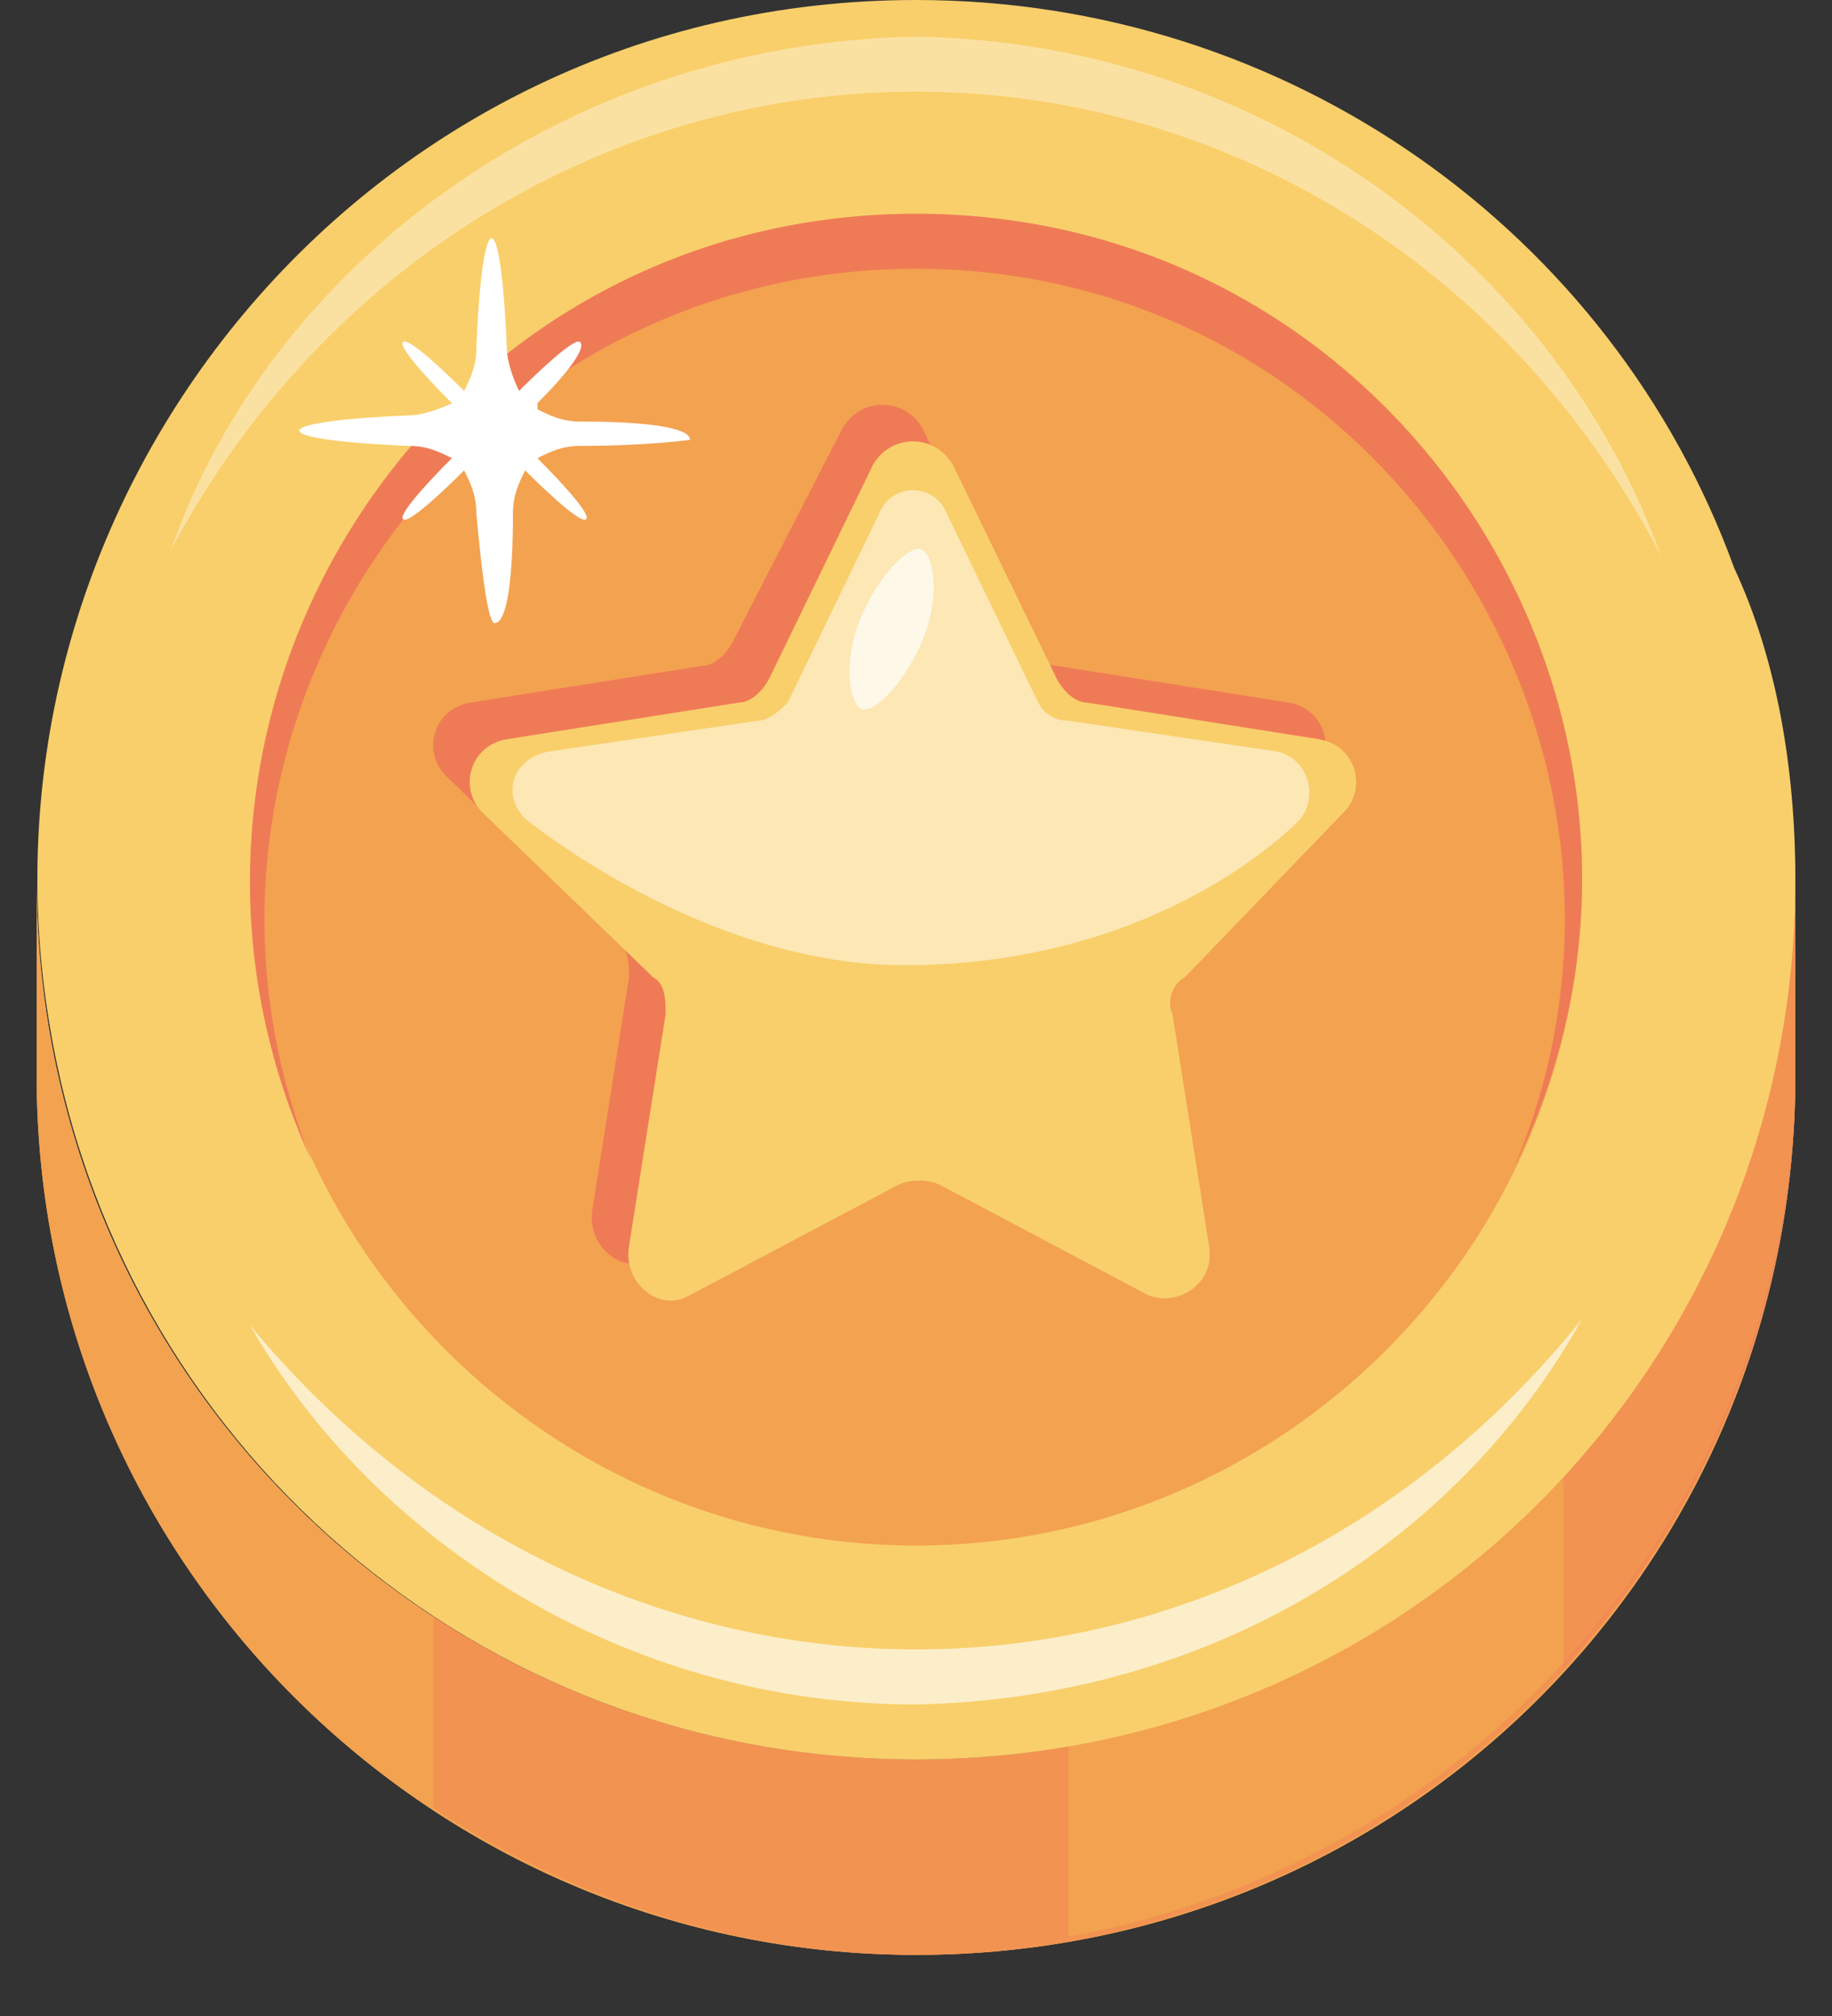 <svg width="20" height="22" viewBox="0 0 20 22" fill="none" xmlns="http://www.w3.org/2000/svg">
<rect x="0" y="0" width="20" height="22" fill="#333333" stroke="none"/>
<path d="M0.4 9.6C0.4 14.933 4.667 19.2 10 19.2C15.267 19.2 19.6 14.933 19.6 9.6V11.733C19.6 17.066 15.334 21.333 10 21.333C4.734 21.333 0.4 17.066 0.4 11.733V9.6Z" fill="#FFB961"/>
<path d="M0.4 9.6C0.4 14.933 4.667 19.2 10 19.2C15.267 19.2 19.6 14.933 19.6 9.6V11.733C19.6 17.066 15.334 21.333 10 21.333C4.734 21.333 0.4 17.066 0.4 11.733V9.6Z" fill="#F3A250"/>
<path d="M10 19.2C8.067 19.2 6.2 18.6 4.733 17.6V19.733C6.267 20.733 8.067 21.333 10 21.333C15.267 21.333 19.6 17.066 19.6 11.733V9.6C19.6 14.866 15.267 19.2 10 19.2Z" fill="#EF7B56" fill-opacity="0.376"/>
<path d="M11.667 19V21.133C16.134 20.333 19.6 16.4 19.6 11.666V9.533C19.6 14.333 16.2 18.2 11.667 19Z" fill="#F3A250"/>
<path d="M17.067 16.066V18.2C18.667 16.466 19.601 14.2 19.601 11.733V9.6C19.601 12.066 18.601 14.333 17.067 16.066Z" fill="#EF7B56" fill-opacity="0.376"/>
<path d="M19.6 9.6C19.6 14.933 15.333 19.2 10 19.2C5.2 19.2 1.267 15.733 0.533 11.133C-0.4 5.4 4 -0 10 -0C14.067 -0 17.6 2.533 18.933 6.2C19.4 7.2 19.6 8.4 19.6 9.6Z" fill="#F9CF6B"/>
<path opacity="0.4" d="M2.733 14.467C4.667 16.8 7.333 18 10 18C12.667 18 15.333 16.8 17.267 14.4C15.933 16.8 13.267 18.533 10 18.6C6.8 18.6 4.067 16.8 2.733 14.467Z" fill="white"/>
<path opacity="0.2" d="M18.134 6.067C16.467 2.867 13.334 1 10.001 1C6.667 1 3.534 2.867 1.867 6C2.934 2.933 6.134 0.467 10.001 0.4C13.867 0.467 17 2.933 18.134 6.067Z" fill="white"/>
<path opacity="0.4" d="M2.733 14.467C4.667 16.8 7.333 18 10 18C12.667 18 15.333 16.8 17.267 14.4C15.933 16.8 13.267 18.533 10 18.6C6.8 18.6 4.067 16.8 2.733 14.467Z" fill="white"/>
<path d="M17.267 9.6C17.267 13.6 14 16.866 10 16.866C6 16.866 2.733 13.6 2.733 9.6C2.733 5.6 6 2.333 10 2.333C14 2.333 17.267 5.6 17.267 9.6Z" fill="#F3A250"/>
<path d="M12.401 10.666L12.801 13.2C12.867 13.6 12.467 13.867 12.134 13.733L9.867 12.533C9.734 12.466 9.534 12.466 9.401 12.533L7.134 13.733C6.801 13.933 6.401 13.6 6.467 13.2L6.867 10.666C6.867 10.533 6.867 10.333 6.734 10.267L4.867 8.466C4.601 8.2 4.734 7.733 5.134 7.667L7.667 7.266C7.801 7.266 7.934 7.133 8.001 7L9.201 4.667C9.401 4.333 9.867 4.333 10.067 4.667L11.201 7C11.267 7.133 11.401 7.266 11.534 7.266L14.067 7.667C14.467 7.733 14.601 8.2 14.334 8.466L12.467 10.267C12.401 10.333 12.334 10.533 12.401 10.666Z" fill="#EF7B56"/>
<path d="M16.533 12.733C18.467 8.133 15.067 2.933 10 2.933C5 2.933 1.533 8 3.4 12.666C1.2 7.866 4.667 2.333 10 2.333C15.4 2.333 18.867 8 16.533 12.733Z" fill="#EF7B56"/>
<path d="M12.8 11.067L13.2 13.6C13.267 14 12.867 14.267 12.533 14.133L10.267 12.933C10.133 12.867 9.933 12.867 9.8 12.933L7.533 14.133C7.2 14.333 6.8 14 6.867 13.6L7.267 11.067C7.267 10.933 7.267 10.733 7.133 10.667L5.267 8.867C5 8.6 5.133 8.133 5.533 8.067L8.067 7.667C8.2 7.667 8.333 7.533 8.4 7.4L9.533 5.067C9.733 4.733 10.2 4.733 10.4 5.067L11.533 7.4C11.6 7.533 11.733 7.667 11.867 7.667L14.4 8.067C14.8 8.133 14.933 8.6 14.667 8.867L12.933 10.667C12.8 10.733 12.733 10.933 12.8 11.067Z" fill="#F9CF6B"/>
<path opacity="0.5" d="M5.733 8.933C5.467 8.666 5.6 8.266 6 8.2L8.267 7.866C8.4 7.866 8.533 7.733 8.6 7.666L9.6 5.6C9.733 5.266 10.2 5.266 10.334 5.6L11.334 7.666C11.4 7.8 11.534 7.866 11.667 7.866L13.934 8.2C14.267 8.266 14.4 8.666 14.2 8.933C14.2 8.933 12.733 10.533 9.867 10.533C7.667 10.533 5.733 8.933 5.733 8.933Z" fill="white"/>
<path opacity="0.7" d="M10.066 7C9.866 7.466 9.533 7.8 9.4 7.733C9.266 7.666 9.2 7.2 9.4 6.733C9.6 6.266 9.933 5.933 10.066 6C10.2 6.066 10.266 6.533 10.066 7Z" fill="white"/>
<path d="M6.333 4.866C6.133 4.866 6 4.933 5.867 5C5.933 5.066 6.467 5.6 6.4 5.666C6.333 5.733 5.8 5.2 5.733 5.133C5.667 5.266 5.6 5.4 5.6 5.6C5.6 6.333 5.533 6.8 5.4 6.8C5.333 6.8 5.267 6.333 5.2 5.6C5.2 5.4 5.133 5.266 5.067 5.133C5 5.2 4.467 5.733 4.4 5.666C4.333 5.6 4.867 5.066 4.933 5C4.8 4.933 4.667 4.866 4.467 4.866C2.867 4.8 2.867 4.6 4.467 4.533C4.6 4.533 4.8 4.466 4.933 4.4C4.867 4.333 4.333 3.8 4.4 3.733C4.467 3.666 5 4.2 5.067 4.266C5.133 4.133 5.2 4 5.2 3.8C5.267 2.2 5.467 2.2 5.533 3.8C5.533 3.933 5.6 4.133 5.667 4.266C5.733 4.2 6.267 3.666 6.333 3.733C6.4 3.8 6.2 4.066 5.867 4.4V4.466C6 4.533 6.133 4.6 6.333 4.6C7.067 4.6 7.533 4.666 7.533 4.8C7.533 4.8 7.067 4.866 6.333 4.866Z" fill="white"/>
<path opacity="0.2" d="M18.134 6.067C16.467 2.867 13.334 1 10.001 1C6.667 1 3.534 2.867 1.867 6C2.934 2.933 6.134 0.467 10.001 0.4C13.867 0.467 17 2.933 18.134 6.067Z" fill="white"/>
</svg>

